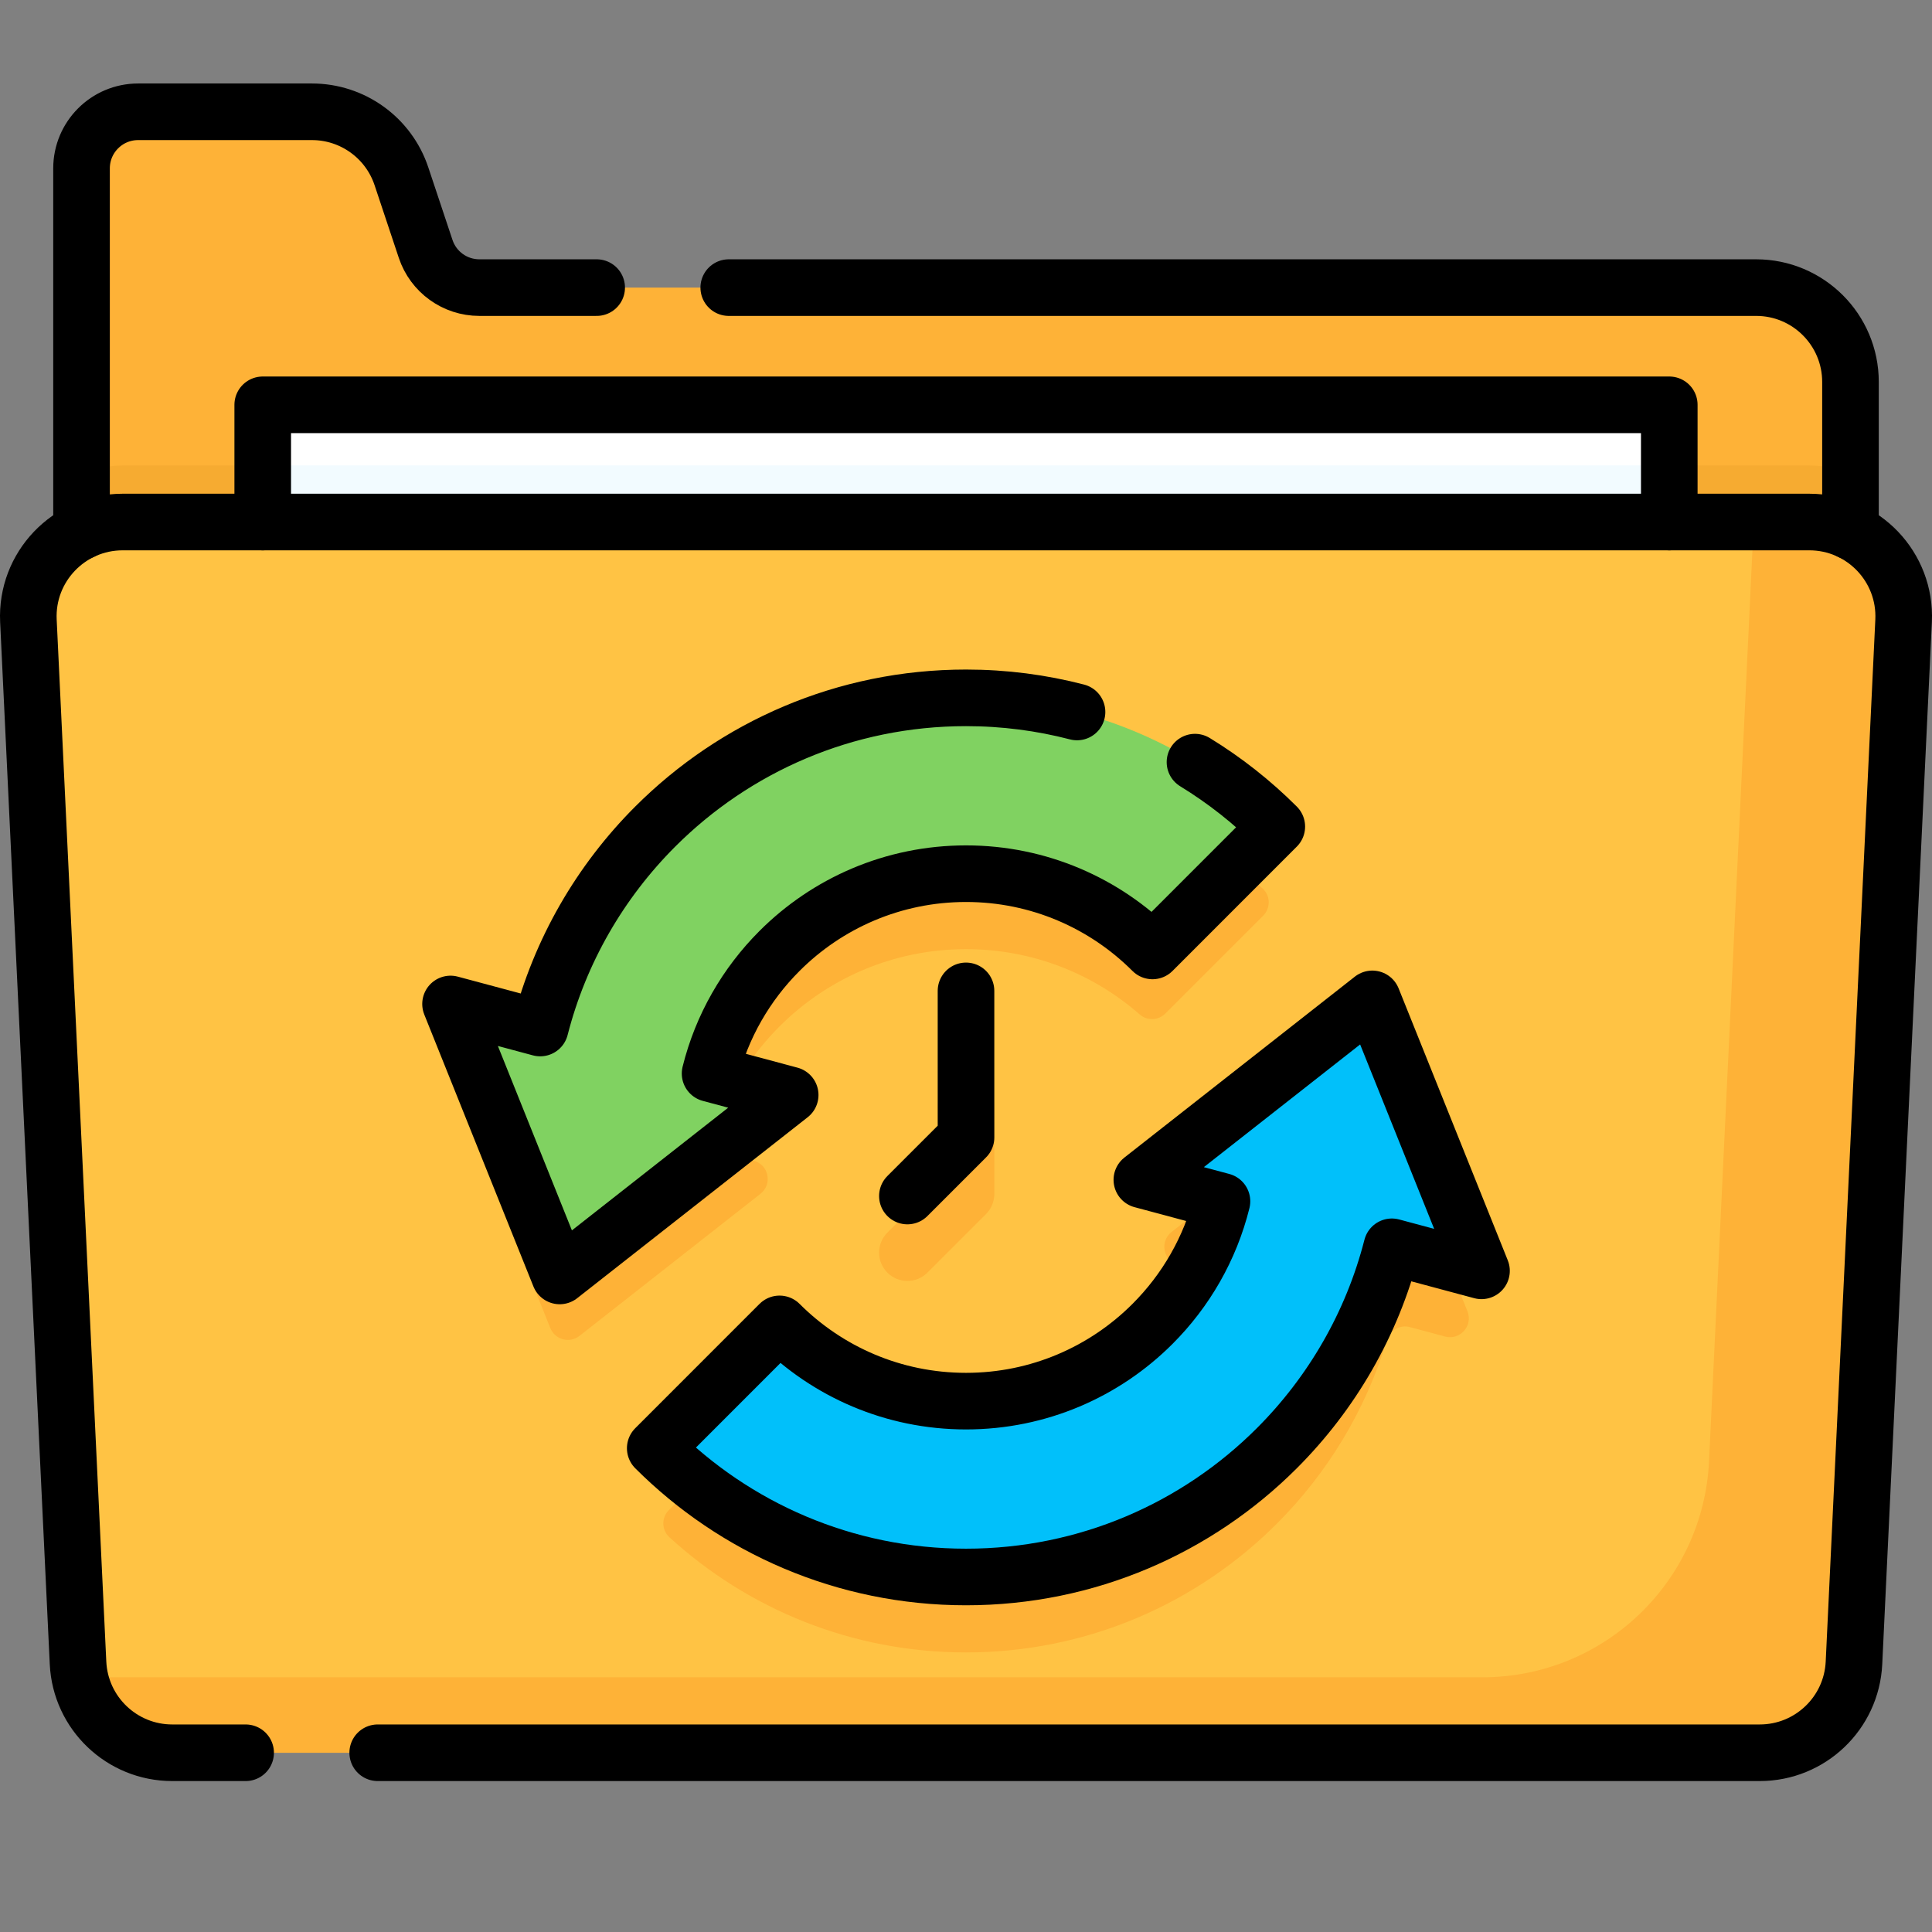 <?xml version="1.0" encoding="UTF-8" standalone="no"?>
<svg
   version="1.1"
   id="Capa_1"
   x="0px"
   y="0px"
   viewBox="0 0 256 256"
   xml:space="preserve"
   width="256"
   height="256"
   sodipodi:docname="logo.svg"
   inkscape:version="1.2.2 (b0a8486541, 2022-12-01)"
   xmlns:inkscape="http://www.inkscape.org/namespaces/inkscape"
   xmlns:sodipodi="http://sodipodi.sourceforge.net/DTD/sodipodi-0.dtd"
   xmlns="http://www.w3.org/2000/svg"
   xmlns:svg="http://www.w3.org/2000/svg"><rect x="0" y="0" width="256" height="256" fill="#808080" stroke="none"/><defs
   id="defs43" /><sodipodi:namedview
   id="namedview41"
   pagecolor="#ffffff"
   bordercolor="#000000"
   borderopacity="0.25"
   inkscape:showpageshadow="2"
   inkscape:pageopacity="0.0"
   inkscape:pagecheckerboard="0"
   inkscape:deskcolor="#d1d1d1"
   showgrid="false"
   inkscape:zoom="2.0058594"
   inkscape:cx="245.03213"
   inkscape:cy="256.49854"
   inkscape:window-width="2560"
   inkscape:window-height="1371"
   inkscape:window-x="0"
   inkscape:window-y="0"
   inkscape:window-maximized="1"
   inkscape:current-layer="Capa_1" />
<g
   id="g38"
   transform="matrix(0.5,0,0,0.5,2.8332789e-4,-4.469)">
	<path
   style="fill:#feb237"
   d="m 127.03,85.156 c -6.456,0 -12.189,-4.131 -14.23,-10.257 L 106.386,55.656 C 102.983,45.447 93.43,38.562 82.669,38.562 H 36.605 c -8.284,0 -15,6.716 -15,15 v 124.781 h 468.791 v -68.188 c 0,-13.807 -11.193,-25 -25,-25 H 127.03 Z"
   id="path2" />
	<path
   style="fill:#f6ab31"
   d="m 490.395,134.773 c -3.289,-1.595 -6.983,-2.492 -10.896,-2.492 H 32.501 c -3.913,0 -7.607,0.896 -10.896,2.492 v 43.571 h 468.791 v -43.571 z"
   id="path4" />
	<polygon
   style="fill:#ffffff"
   points="442.375,147.281 256,162.812 69.625,147.281 69.625,116.219 442.375,116.219 "
   id="polygon6" />
	<polygon
   style="fill:#f2fbff"
   points="69.625,132.281 69.625,147.281 256,162.812 442.375,147.281 442.375,132.281 "
   id="polygon8" />
	<path
   style="fill:#ffc344"
   d="M 466.349,473.438 H 45.651 c -13.345,0 -24.337,-10.481 -24.972,-23.811 L 7.529,173.47 C 6.85,159.212 18.227,147.281 32.501,147.281 H 479.5 c 14.274,0 25.651,11.931 24.972,26.189 l -13.15,276.156 c -0.636,13.33 -11.628,23.812 -24.973,23.812 z"
   id="path10" />
	<path
   style="fill:#feb237"
   d="m 240.469,348.397 c -1.919,0 -3.839,-0.732 -5.304,-2.197 -2.929,-2.929 -2.928,-7.678 0.001,-10.606 l 13.338,-13.336 -0.004,-20.193 c -0.001,-4.142 3.356,-7.5 7.499,-7.501 0,0 0.001,0 0.001,0 4.142,0 7.499,3.357 7.5,7.499 l 0.005,23.301 c 0,1.99 -0.79,3.898 -2.197,5.305 l -15.536,15.533 c -1.465,1.463 -3.384,2.195 -5.303,2.195 z"
   id="path12" />
	<path
   style="fill:#feb237"
   d="m 334.623,244.413 c 2.088,1.912 2.128,5.195 0.126,7.198 l -25.918,25.917 c -1.844,1.844 -4.817,1.987 -6.778,0.268 -12.3,-10.786 -28.414,-17.322 -46.049,-17.322 -19.3,0 -36.78,7.82 -49.42,20.47 -7.614,7.605 -13.48,16.958 -16.939,27.404 -0.904,2.731 0.68,5.663 3.459,6.408 l 6.642,1.78 c 3.98,1.067 5.034,6.219 1.793,8.763 l -15.104,11.856 -32.867,25.804 c -2.622,2.058 -6.485,1.024 -7.727,-2.069 l -4.886,-12.164 -17.835,-44.438 c -1.535,-3.824 1.955,-7.759 5.935,-6.692 l 9.321,2.499 c 2.624,0.704 5.306,-0.825 6.09,-3.426 5.613,-18.618 15.768,-35.272 29.169,-48.673 21.08,-21.08 50.2,-34.12 82.37,-34.12 30.297,-0.002 57.897,11.571 78.618,30.537 z"
   id="path14" />
	<path
   style="fill:#feb237"
   d="m 177.387,416.314 c -2.088,-1.912 -2.128,-5.195 -0.126,-7.198 l 29.324,-29.333 h 0.01 c 12.65,12.65 30.12,20.47 49.41,20.47 19.3,0 36.78,-7.82 49.42,-20.47 7.614,-7.605 13.48,-16.958 16.939,-27.404 0.904,-2.731 -0.68,-5.663 -3.459,-6.408 l -6.642,-1.78 c -3.98,-1.067 -5.034,-6.219 -1.793,-8.763 l 15.104,-11.856 32.867,-25.804 c 2.622,-2.058 6.485,-1.024 7.727,2.069 l 4.886,12.164 17.835,44.438 c 1.535,3.824 -1.955,7.759 -5.935,6.692 l -9.321,-2.499 c -2.624,-0.704 -5.306,0.825 -6.09,3.426 -5.613,18.618 -15.768,35.272 -29.169,48.673 -21.08,21.08 -50.2,34.12 -82.37,34.12 -30.296,0.003 -57.896,-11.571 -78.617,-30.537 z"
   id="path16" />
	<path
   style="fill:#feb237"
   d="m 479.499,147.281 h -15.498 c 0.404,1.99 0.571,4.064 0.47,6.189 l -11.557,242.692 c -1.527,32.063 -27.967,57.275 -60.067,57.275 H 21.153 c 2.327,11.463 12.454,20 24.498,20 h 420.698 c 13.345,0 24.337,-10.481 24.972,-23.811 l 13.15,-276.156 c 0.679,-14.257 -10.698,-26.189 -24.972,-26.189 z"
   id="path18" />
	<path
   style="fill:#80d261"
   d="m 338.365,227.994 -32.94,32.95 h -0.01 c -12.65,-12.65 -30.12,-20.47 -49.41,-20.47 -19.3,0 -36.78,7.82 -49.42,20.47 -8.83,8.82 -15.31,19.99 -18.41,32.49 l 21.23,5.69 -22.97,18.03 -38.11,29.92 -7.37,-18.35 -21.56,-53.72 23.76,6.37 c 5.25,-20.52 15.96,-38.86 30.48,-53.38 21.08,-21.08 50.2,-34.12 82.37,-34.12 32.16,0 61.28,13.04 82.36,34.12 z"
   id="path20" />
	<path
   style="fill:#01c0fa"
   d="m 173.645,392.734 32.94,-32.95 h 0.01 c 12.65,12.65 30.12,20.47 49.41,20.47 19.3,0 36.78,-7.82 49.42,-20.47 8.83,-8.82 15.31,-19.99 18.41,-32.49 l -21.23,-5.69 22.97,-18.03 38.11,-29.92 7.37,18.35 21.56,53.72 -23.76,-6.37 c -5.25,20.52 -15.96,38.86 -30.48,53.38 -21.08,21.08 -50.2,34.12 -82.37,34.12 -32.16,0 -61.28,-13.04 -82.36,-34.12 z"
   id="path22" />
	<path
   style="fill:none;stroke:#000000;stroke-width:15;stroke-linecap:round;stroke-linejoin:round;stroke-miterlimit:10"
   d="M 158.125,85.156 H 127.03 c -6.456,0 -12.189,-4.131 -14.23,-10.257 L 106.386,55.656 C 102.983,45.447 93.43,38.562 82.669,38.562 H 36.605 c -8.284,0 -15,6.716 -15,15 v 96.21"
   id="path24" />
	<path
   style="fill:none;stroke:#000000;stroke-width:15;stroke-linecap:round;stroke-linejoin:round;stroke-miterlimit:10"
   d="m 490.395,149.773 v -39.616 c 0,-13.807 -11.193,-25 -25,-25 h -272.27"
   id="path26" />
	<path
   style="fill:none;stroke:#000000;stroke-width:15;stroke-linecap:round;stroke-linejoin:round;stroke-miterlimit:10"
   d="M 65.095,473.438 H 45.651 c -13.345,0 -24.337,-10.481 -24.972,-23.811 L 7.529,173.47 C 6.85,159.212 18.227,147.281 32.501,147.281 H 479.5 c 14.274,0 25.651,11.931 24.972,26.189 l -13.15,276.156 c -0.635,13.33 -11.627,23.811 -24.972,23.811 H 100.095"
   id="path28" />
	<path
   style="fill:none;stroke:#000000;stroke-width:15;stroke-linecap:round;stroke-linejoin:round;stroke-miterlimit:10"
   d="m 316.682,210.912 c 7.896,4.829 15.173,10.572 21.683,17.082 l -32.94,32.95 h -0.01 c -12.65,-12.65 -30.12,-20.47 -49.41,-20.47 -19.3,0 -36.78,7.82 -49.42,20.47 -8.83,8.82 -15.31,19.99 -18.41,32.49 l 21.23,5.69 -22.97,18.03 -38.11,29.92 -7.37,-18.35 -21.56,-53.72 23.76,6.37 c 5.25,-20.52 15.96,-38.86 30.48,-53.38 21.08,-21.08 50.2,-34.12 82.37,-34.12 10.161,0 20.019,1.302 29.415,3.747"
   id="path30" />
	<path
   style="fill:none;stroke:#000000;stroke-width:15;stroke-linecap:round;stroke-linejoin:round;stroke-miterlimit:10"
   d="m 173.645,392.734 32.94,-32.95 h 0.01 c 12.65,12.65 30.12,20.47 49.41,20.47 19.3,0 36.78,-7.82 49.42,-20.47 8.83,-8.82 15.31,-19.99 18.41,-32.49 l -21.23,-5.69 22.97,-18.03 38.11,-29.92 7.37,18.35 21.56,53.72 -23.76,-6.37 c -5.25,20.52 -15.96,38.86 -30.48,53.38 -21.08,21.08 -50.2,34.12 -82.37,34.12 -32.16,0 -61.28,-13.04 -82.36,-34.12 z"
   id="path32" />
	
		<polyline
   style="fill:none;stroke:#000000;stroke-width:15;stroke-linecap:round;stroke-linejoin:round;stroke-miterlimit:10"
   points="
		240.469,325.897 256.005,310.364 256,287.062 256,271.531 	"
   id="polyline34" />
	
		<polyline
   style="fill:none;stroke:#000000;stroke-width:15;stroke-linecap:round;stroke-linejoin:round;stroke-miterlimit:10"
   points="
		69.625,147.281 69.625,116.219 442.375,116.219 442.375,147.281 	"
   id="polyline36" />
</g>















</svg>
